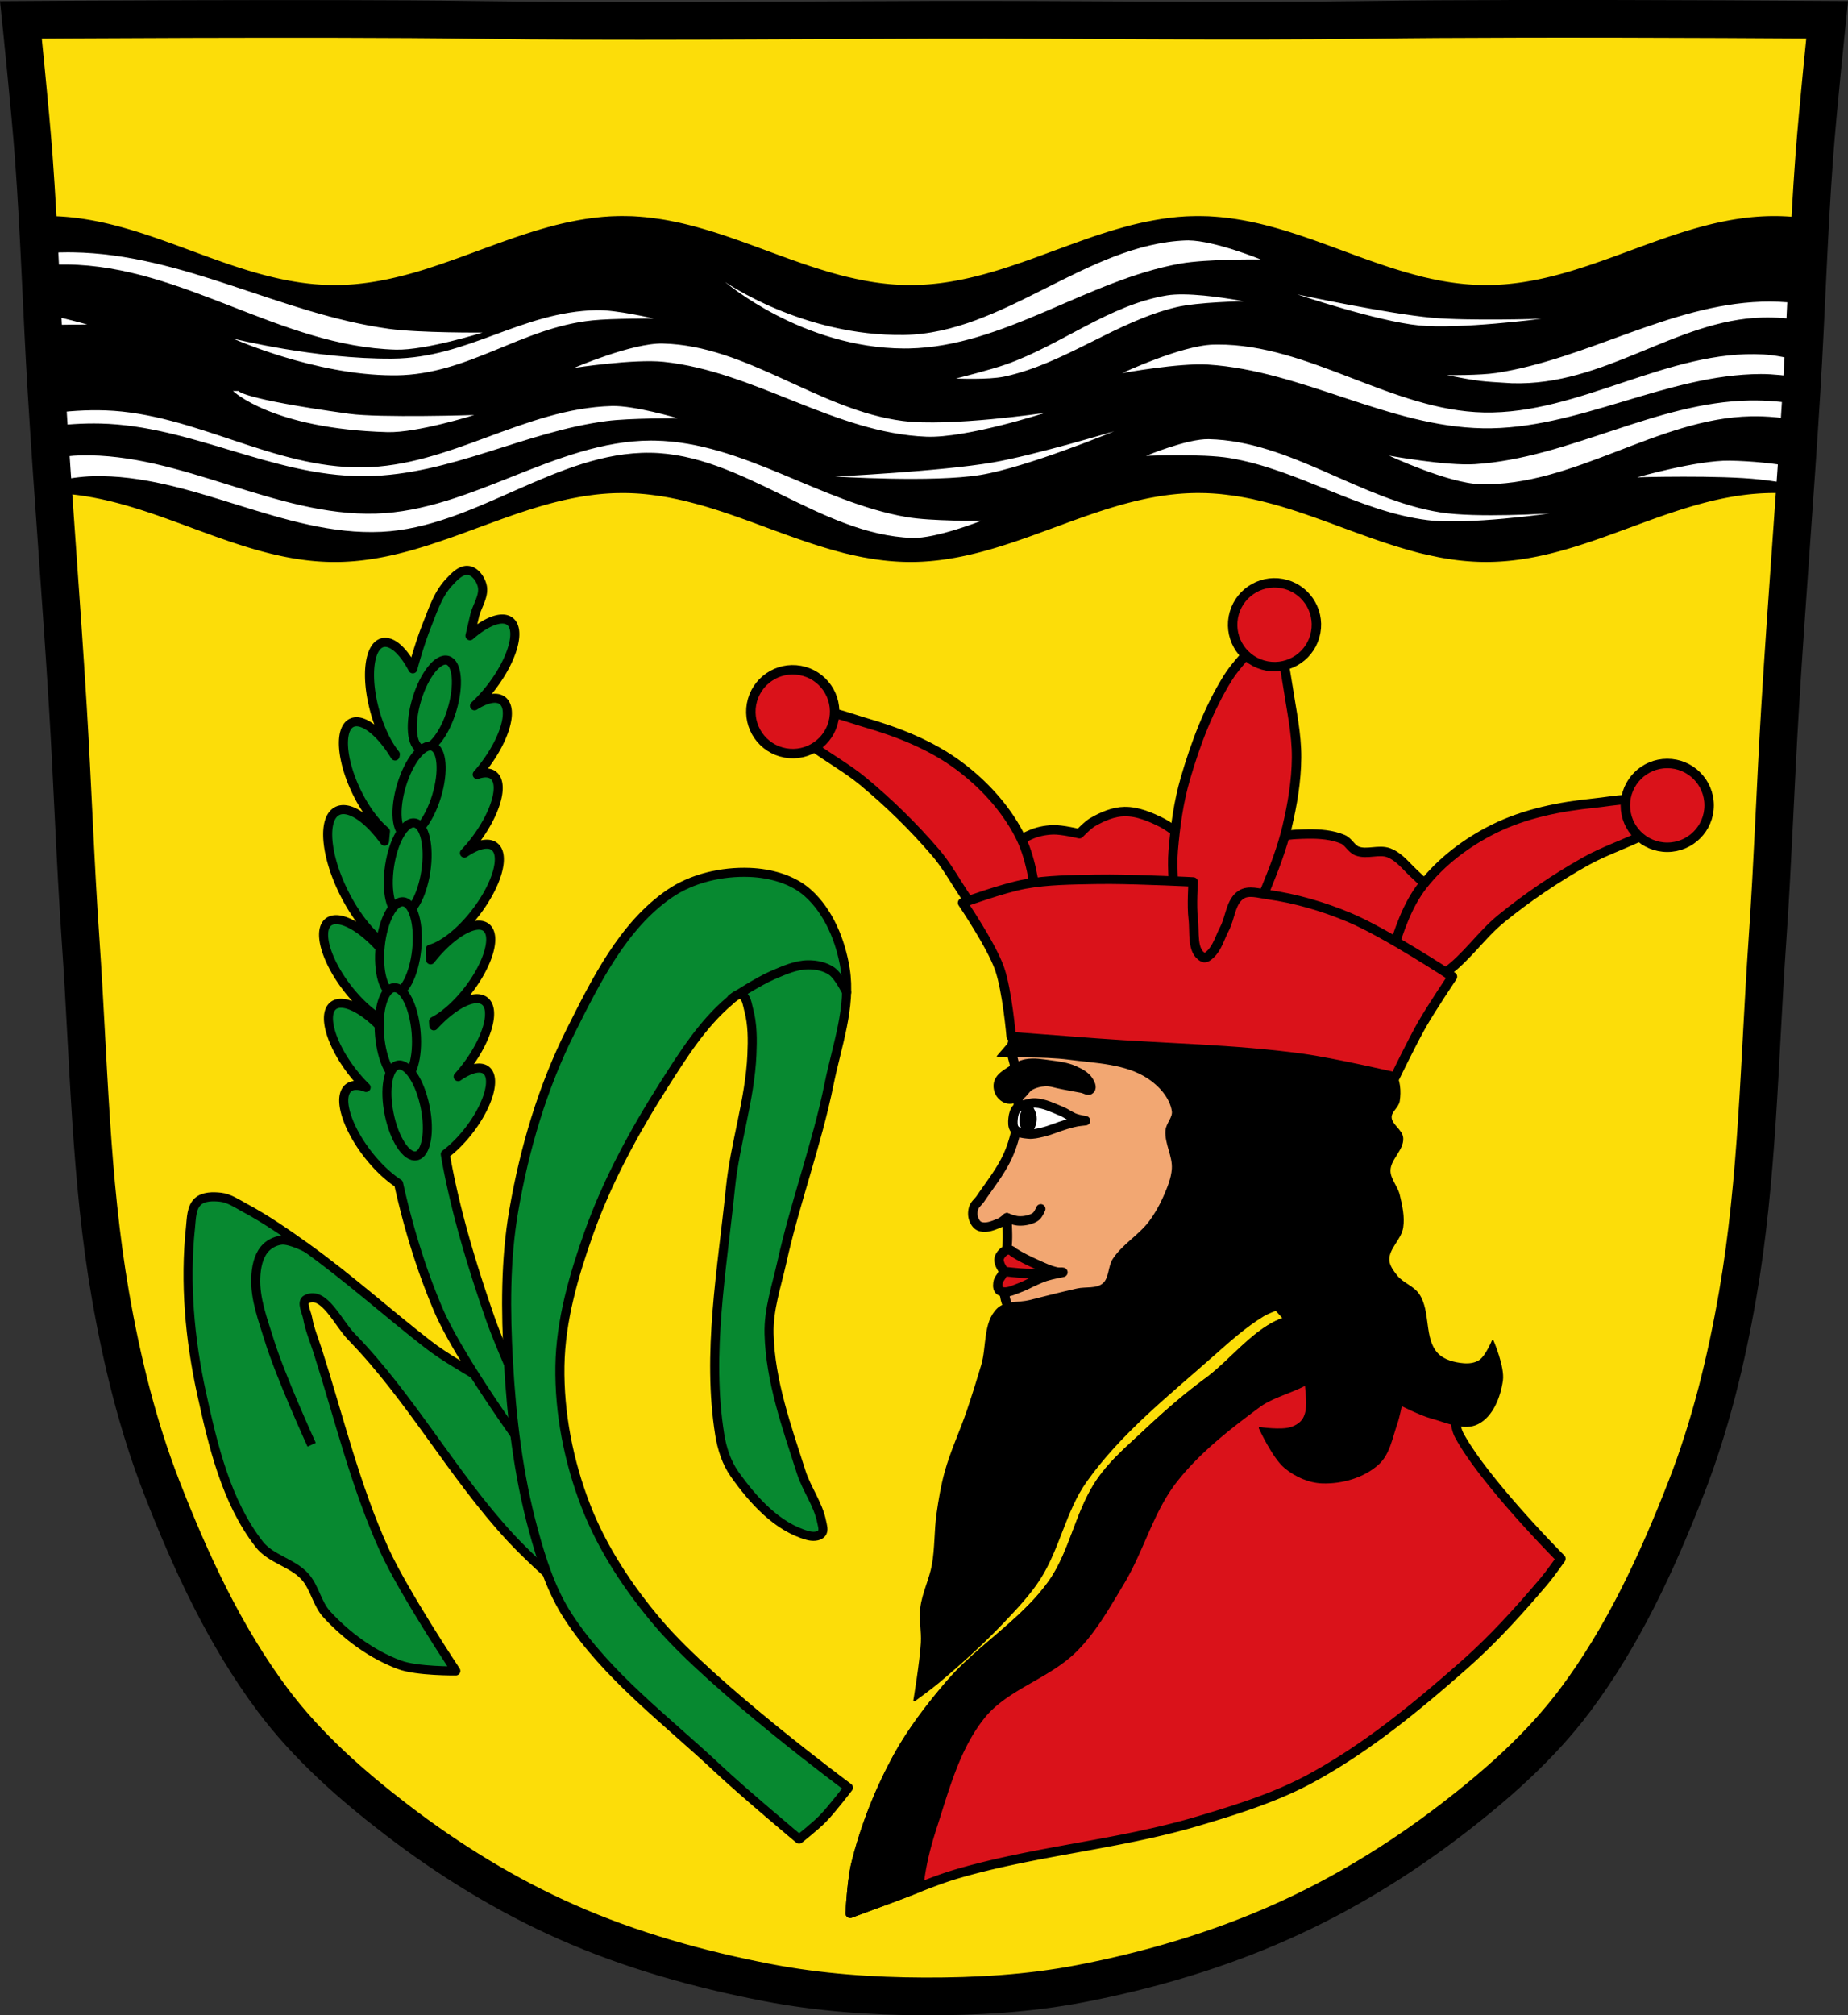 <svg xmlns="http://www.w3.org/2000/svg" width="979.28" height="1067.6" viewBox="0 0 979.284 1067.603"><rect x="0" y="0" width="979.284" height="1067.603" fill="#333333" stroke="none"/><path d="M799.47 10.025c-26.17.053-51.02.198-70.798.478-79.11 1.122-156.7-.214-235.05 0-2.653.007-5.305.036-7.958.043-78.35.214-155.94 1.122-235.05 0-79.11-1.122-239.53 0-239.53 0s4.995 48.18 6.784 72.32c3.067 41.38 4.256 82.87 6.784 124.29 3.405 55.766 7.902 111.49 11.307 167.25 2.529 41.41 3.91 82.9 6.784 124.29 4.346 62.59 5.02 125.75 15.786 187.56 6.02 34.562 14.418 68.979 27.14 101.67 15.355 39.473 33.473 78.71 58.839 112.63 18.288 24.456 41.648 45.04 65.884 63.62 27.747 21.272 57.962 39.816 89.93 53.968 33.818 14.97 69.917 25.08 106.24 32.09 27.334 5.278 55.35 7.255 83.19 7.349 27.662.094 55.55-1.52 82.71-6.741 36.46-7.01 72.54-17.626 106.46-32.746 31.934-14.235 62.23-32.696 89.98-53.968 24.24-18.58 47.595-39.17 65.884-63.62 25.365-33.919 43.484-73.16 58.839-112.63 12.718-32.695 21.12-67.16 27.14-101.72 10.762-61.814 11.44-124.97 15.786-187.56 2.874-41.39 4.256-82.87 6.784-124.29 3.405-55.766 7.902-111.44 11.307-167.21 2.529-41.41 3.717-82.909 6.784-124.29 1.79-24.14 6.784-72.32 6.784-72.32s-90.24-.636-168.73-.478" fill="#fcdd09"/><path d="M24.87 114.481c-1.664 0-3.318.047-4.967.115 1.725 30.843 2.869 61.723 4.752 92.56 1.101 18.03 2.327 36.05 3.582 54.08 52.18 1.471 96.62 36.477 149.13 36.477v.002c13.411 0 26.308-2.304 38.928-5.729.933-.254 1.865-.504 2.795-.77.811-.231 1.619-.473 2.43-.713a273.71 273.71 0 0 0 4.197-1.283c.155-.049.321-.093.477-.143 1.402-.443 2.796-.905 4.195-1.367.197-.065.393-.136.59-.201 1.465-.488 2.929-.988 4.391-1.494v.002l.178-.063.287-.098c.311-.108.648-.206.959-.314 4.941-1.725 9.871-3.539 14.791-5.355 2.545-.94 5.071-1.856 7.617-2.791 1.451-.533 2.925-1.068 4.379-1.596a605.415 605.415 0 0 1 7.03-2.508l.363-.127a366.288 366.288 0 0 1 10.24-3.4l.588-.189a263.802 263.802 0 0 1 5.699-1.709l.295-.084a205.638 205.638 0 0 1 11.648-2.992 177.65 177.65 0 0 1 2.982-.643l.064-.012a257.572 257.572 0 0 1 3.515-.676c1.013-.185 2.036-.362 3.057-.527.784-.127 1.567-.251 2.354-.365l.045-.008 1.574-.211c.565-.076 1.129-.15 1.693-.223a128.45 128.45 0 0 1 11.971-.898c.442-.011.886-.013 1.328-.019.634 0 1.267-.025 1.904-.025.689 0 1.378 0 2.064.022l.391.006c.066 0 .133.003.199.004 2.421.054 4.826.179 7.215.371.168.014.334.03.502.045.701.059 1.403.121 2.102.191.021.005.04.009.064.012 1.349.137 2.671.308 4.01.484.013.002.026 0 .039 0 .363.048.724.098 1.086.148.917.126 1.837.257 2.746.4 1.29.205 2.578.421 3.861.658 1.082.201 2.158.426 3.236.648.572.118 1.148.224 1.719.348.188.042.372.095.561.137 1.351.298 2.703.611 4.047.939 1.051.257 2.08.524 3.127.797 1.233.323 2.49.654 3.719.998.967.271 1.941.543 2.904.826 1.573.462 3.106.935 4.672 1.426 1.569.493 3.147.993 4.711 1.51.106.035.226.079.332.113 1.177.393 2.35.792 3.531 1.195a524.74 524.74 0 0 1 7.285 2.564c.194.07.395.131.59.201l.182.063.5.182c3.612 1.303 7.192 2.642 10.797 3.973.938.347 1.897.68 2.834 1.025.458.169.902.344 1.359.512.958.353 1.926.699 2.893 1.047 8.992 3.29 18.01 6.461 27.16 9.08.078.023.153.048.232.07.202.058.404.111.605.168 1.198.339 2.399.67 3.602.988.792.217 1.582.439 2.379.639.625.157 1.284.304 1.91.455.191.046.385.083.576.127 2.583.615 5.173 1.182 7.783 1.678.121.024.24.053.361.076a.15.15 0 0 0 .07 0c.427.08.859.142 1.287.219.814.145 1.63.286 2.447.418.652.105 1.303.21 1.957.307 1.048.155 2.099.298 3.152.43a123.483 123.483 0 0 0 9.489.847l.016.002h.014a125.467 125.467 0 0 0 6.183.168c4.191 0 8.332-.227 12.43-.641 9.889-.992 19.526-3.09 29.03-5.783l.266-.074c.061-.017.121-.037.182-.055 35.796-10.222 69.67-28.923 107.56-29.936 1.015-.025 2.028-.045 3.051-.045.41 0 .814.009 1.221.014.598.006 1.195.013 1.791.027.332.006.664.016.996.023.85.028 1.697.068 2.543.113.453.028.908.049 1.359.078l.121.008c.509.033 1.016.072 1.523.111.873.068 1.746.143 2.615.229.102 0 .204.019.307.029.035.008.068.018.105.022 1.349.137 2.671.308 4.01.484.039.005.073-.005.111 0 .197.026.391.059.588.086 1.177.162 2.366.324 3.531.514 1.096.178 2.225.369 3.316.57 1.622.299 3.245.621 4.854.969l.258.057c.198.043.39.099.588.143 1.351.298 2.705.611 4.049.939 1.051.257 2.08.526 3.127.799 1.233.323 2.488.652 3.717.996.967.271 1.943.543 2.906.826 1.573.462 3.106.935 4.672 1.426 1.569.493 3.147.993 4.711 1.51.106.035.224.079.33.113 1.177.393 2.352.794 3.533 1.197 2.436.833 4.858 1.692 7.285 2.563.194.07.393.131.588.201.131.047.273.093.404.141 3.707 1.335 7.378 2.711 11.08 4.076.938.347 1.897.68 2.834 1.025.458.169.902.346 1.359.514 1.694.624 3.42 1.235 5.117 1.852a582.24 582.24 0 0 0 9.307 3.305c1.553.536 3.077 1.053 4.637 1.568 2.829.935 5.688 1.829 8.537 2.678.905.271 1.778.537 2.686.797.958.273 1.909.536 2.869.797 1.241.337 2.47.686 3.715.998.625.157 1.286.304 1.912.455 1.027.247 2.061.453 3.092.684.458.102.901.216 1.359.314.519.112 1.063.205 1.584.313.9.185 1.782.401 2.686.57.063.012.156.02.221.031 7.973 1.483 16.08 2.361 24.395 2.361 53.645 0 99-36.527 152.66-36.527 3.656 0 7.274.17 10.857.486 1.267-18.18 2.507-36.36 3.617-54.55 1.854-30.365 2.992-60.774 4.674-91.15-6.278-.941-12.649-1.475-19.14-1.475-53.645 0-99 36.527-152.66 36.527-8.315 0-16.419-.883-24.393-2.365-.063-.012-.156-.016-.221-.027-.903-.17-1.788-.385-2.688-.57-.521-.106-1.062-.204-1.582-.314-.458-.099-.901-.209-1.359-.311-1.031-.23-2.065-.435-3.092-.684-.626-.151-1.289-.3-1.914-.457-.002 0-.007 0 0-.002 0-.02.003-.042.004-.063-35.28-8.911-68.35-27.475-104.84-31.1-.004 0-.008-.003-.014-.004-.02 0-.041-.004-.06-.006-.847-.084-1.696-.151-2.547-.219-.334-.027-.664-.064-.998-.088-.171-.013-.338-.021-.504-.031-.391-.026-.784-.05-1.176-.072-.715-.047-1.43-.096-2.148-.125-.297-.012-.598-.013-.896-.019l-.482-.012c-.375-.006-.749-.017-1.123-.025-.525-.011-1.049-.013-1.572-.018-.263-.002-.524-.014-.787-.014l-.141.002c-1.019 0-2.036.02-3.049.047-.259.007-.52.004-.779.012-1.129.036-2.263.074-3.385.141-.367.022-.736.061-1.104.086-.798.055-1.598.101-2.393.17-.382.033-.761.078-1.141.113-.195.019-.394.041-.59.061-1.481.148-2.944.344-4.414.539-.848.113-1.695.213-2.539.342-.395.06-.783.138-1.178.201a154.828 154.828 0 0 0-4.379.769c-.98.186-1.966.367-2.941.57-.508.105-1 .205-1.512.314-.067.014-.154.042-.221.057a174.9 174.9 0 0 0-3.496.799l-.109.027c-.783.188-1.575.371-2.355.57-.736.187-1.436.375-2.17.57-.789.209-1.569.438-2.355.656-.405.113-.811.227-1.215.342-.774.22-1.545.428-2.316.654-1.278.376-2.591.772-3.863 1.168-.866.269-1.711.548-2.576.826-.546.176-1.111.336-1.656.514-1.992.65-3.976 1.31-5.961 1.992-.132.046-.237.099-.369.145-.405.139-.806.284-1.211.426-2.347.819-4.688 1.66-7.03 2.508-1.454.527-2.927 1.063-4.379 1.596-2.545.935-5.072 1.853-7.617 2.793-4.92 1.816-9.848 3.634-14.789 5.357-.311.109-.648.206-.959.314-1.615.56-3.236 1.111-4.855 1.65-.197.066-.393.138-.59.203-1.399.463-2.792.925-4.195 1.367-.155.049-.323.091-.479.141-1.392.437-2.797.869-4.195 1.283-.698.207-1.396.415-2.096.617-.274.078-.55.153-.824.23-.767.215-1.536.426-2.305.635-7.886 2.14-15.88 3.841-24.04 4.816h-.004c-.166.02-.332.036-.498.055-4.735.545-9.524.85-14.383.85a119.02 119.02 0 0 1-6.199-.16 130.562 130.562 0 0 1-9.736-.881 136.022 136.022 0 0 1-5.031-.729c-.584-.095-1.166-.199-1.748-.301-.56-.098-1.121-.191-1.68-.295-.053 0-.125-.013-.186-.022-.005 0 0-.003-.016-.004-.087-.016-.173-.036-.26-.053-.819-.161-1.626-.351-2.445-.52-.521-.106-1.064-.204-1.584-.314-.458-.099-.901-.211-1.359-.313-.837-.187-1.675-.364-2.51-.555-.473-.112-.948-.214-1.42-.33-1.118-.275-2.231-.569-3.344-.863-.482-.132-.965-.26-1.449-.391-.811-.22-1.619-.443-2.428-.672-.202-.057-.404-.116-.605-.174-.849-.245-1.671-.497-2.521-.75a298.84 298.84 0 0 1-8.537-2.678 414.242 414.242 0 0 1-4.635-1.568 599.086 599.086 0 0 1-9.309-3.305c-.982-.357-1.974-.715-2.965-1.072-1.149-.421-2.298-.844-3.447-1.268l-.064-.025-.094-.031c-4.406-1.626-8.811-3.256-13.225-4.852l-.59-.215-.404-.145c-.036-.013-.072-.023-.109-.035a495.181 495.181 0 0 0-11.592-4.03l-.035-.012c-.121-.04-.244-.077-.365-.117a283.72 283.72 0 0 0-10.656-3.283c-.424-.12-.848-.243-1.27-.361l-.158-.043a198.1 198.1 0 0 0-11.26-2.82c-.019-.005-.039 0-.059-.014l-.26-.057c-.738-.159-1.484-.296-2.227-.445-.791-.159-1.58-.327-2.373-.475-.086-.016-.171-.035-.256-.051-1.09-.2-2.216-.393-3.313-.57-.147-.024-.299-.041-.447-.064-.858-.136-1.719-.252-2.58-.373l-.506-.072c-.197-.027-.391-.062-.588-.088-.027-.004-.05 0-.076 0a136.81 136.81 0 0 0-4.117-.498.604.604 0 0 0-.074-.014c-.603-.06-1.212-.106-1.818-.158-.26-.022-.519-.046-.779-.066-.337-.027-.671-.063-1.01-.088-.313-.023-.605-.039-.92-.059-.966-.063-1.937-.131-2.908-.17-.77-.032-1.547-.037-2.322-.053l-.18-.004c-.127-.002-.254 0-.381-.004-.691-.013-1.378-.025-2.074-.025v-.008c-1.244 0-2.484.024-3.719.063-.049.002-.098 0-.148.002-1.129.036-2.263.074-3.385.141-.367.022-.738.061-1.105.086-.798.055-1.596.103-2.391.172-.382.033-.761.078-1.141.113l-.59.059c-.239.024-.475.054-.713.08-.347.037-.694.08-1.041.119-.253.031-.507.06-.76.092-1.204.144-2.404.302-3.602.477-.279.038-.559.071-.838.113-.105.016-.21.037-.314.055-2.67.411-5.32.897-7.959 1.443l-.225.043c-.508.105-1 .205-1.512.314-.047 0-.102.027-.154.041-1.342.294-2.68.604-4.02.928-.671.16-1.345.316-2.01.486-.736.187-1.436.375-2.17.57-.192.051-.383.106-.574.158a235.404 235.404 0 0 0-9.176 2.661c-.455.141-.904.288-1.354.434-.705.222-1.413.441-2.117.668-.256.077-.51.154-.762.236l-.273.092c-.711.232-1.42.476-2.131.713-1.186.394-2.374.782-3.559 1.189-.08.028-.152.058-.225.088-15.01 5.172-29.845 11.158-44.941 15.969v.031c-.277.089-.551.182-.828.27-.155.049-.323.094-.479.143-1.392.437-2.797.869-4.195 1.283-.809.24-1.618.482-2.43.713-.929.265-1.862.517-2.795.77-12.619 3.424-25.517 5.727-38.928 5.727-53.645 0-98.86-36.531-152.5-36.531v-.01"/><path d="M629.87 127.341c-.448-.005-.885 0-1.311.016-52.621 1.939-96.85 49.31-149.5 50.08-53.598.784-94.78-28.03-94.78-28.03s40.758 34.974 94.81 35.21c.858.004 1.715-.002 2.576-.019 50.29-1.01 94.29-36.1 143.77-44.965 14.01-2.509 42.664-2.197 42.664-2.197s-24.337-9.918-38.23-10.08m-594.25 6.303c-4.937.016-9.831.281-14.695.715.104 2.095.212 4.19.314 6.285 4.739-.399 9.52-.592 14.35-.537 61.32.694 112.82 43.36 174.1 45.11 15.846.452 46.05-9.07 46.05-9.07s-33.372.281-49.688-1.979c-57.63-7.981-108.86-39.601-167.43-40.506-1-.016-2-.021-3-.018m591.48 22.299c-3.216-.03-6.218.119-8.73.533-30.622 5.05-55.884 26.15-85.02 36.457-8.726 3.088-26.773 7.566-26.773 7.566s17.264.77 25.596-1.014c32.19-6.891 59.15-29.11 91.15-36.77 11.594-2.775 35.711-3.129 35.711-3.129s-18-3.513-31.939-3.645m60.37 0s42.39 14.288 64.55 16.449c21.497 2.097 64.721-3.539 64.721-3.539s-38.597 1.202-57.768-.533c-24.12-2.183-71.5-12.377-71.5-12.377m250.54 3.809c-1.559-.006-3.121.018-4.686.072-48.571 1.688-92.35 30.31-140.33 37.723-8.679 1.34-26.348 1.166-26.348 1.166 17.445 3.399 17.746 3.259 34.393 4.281 49.46 1.629 86.947-33.61 132.86-34.789 7.64-.196 15.203.445 22.713 1.646.141-2.887.29-5.773.428-8.66-6.305-.881-12.641-1.414-19.03-1.439m-621.77 4.529c-40.18.857-67.984 25.337-108.19 25.678-40.924.347-84.53-10.602-84.53-10.602s43.28 19.351 84.55 19.453v.002c.655 0 1.31-.002 1.967 0 38.4-.444 66.03-25.19 103.81-29.1 10.696-1.108 32.576-.969 32.576-.969s-19.8-4.671-30.19-4.449m-293.78 2.096c.095 1.977.194 3.954.291 5.932 11.526-.47 23.516-.389 23.516-.389s-12.439-3.712-23.807-5.543m328.69 15.598c-16.259-.351-46.879 12.883-46.879 12.883s31.667-4.859 47.42-3.203c48.14 5.061 90.82 37.753 139.21 39.66 21.335.841 62.684-12.596 62.684-12.596s-50.32 7.43-75.21 4.246c-44.37-5.675-82.47-40.03-127.22-40.99m293.96.529c-.771.004-1.542.017-2.314.039-16.878.491-48.12 15.09-48.12 15.09s30.25-5.494 45.44-4.52c49.869 3.198 95.73 32.876 145.7 33.742 50.1.869 97.16-28.571 147.27-28.742 6.246-.021 13.905.802 21.932 2.049.164-2.837.323-5.674.477-8.512-7.576-2.08-14.836-3.565-20.926-3.906-50.46-2.824-97.64 31.753-148.18 30.73-48.703-.986-92.74-36.24-141.28-35.967m-521.66 24.57s20.53 20.08 81.81 21.826c15.846.452 46.04-9.07 46.04-9.07s-50.02 1.603-66.33-.656c-57.63-7.981-58.52-12.08-58.52-12.08l-3-.018m803.79 5.059c-49.973.866-95.83 30.544-145.7 33.742-15.196.974-45.44-4.52-45.44-4.52s31.24 14.595 48.12 15.09c49.46 1.44 94.12-34.926 143.6-35.928 8.688-.176 17.275.718 25.799 2.275.183-2.833.367-5.665.545-8.498-8.896-1.473-17.853-2.315-26.912-2.158m-603.02 2.92c-46.564 1.259-85.7 32-132.29 32.504-47.43.509-88.6-28.476-135.98-30.18-10.289-.37-20.456.38-30.555 1.777.144 2.255.285 4.511.432 6.766 9.04-1.159 18.15-1.79 27.357-1.578 47.969 1.105 90.94 27.725 138.77 27.875.759.002 1.52-.002 2.281-.014 44.501-.652 83.43-23.437 127.22-29.19 12.397-1.628 37.754-1.426 37.754-1.426s-22.946-6.861-34.986-6.535m266.19 13.373s-42.514 12.781-64.39 16.537c-27.519 4.725-83.52 7.447-83.52 7.447s51.789 3.311 77.12-.857c24.581-4.04 70.789-23.13 70.789-23.13m50.11 4.199c-11.487-.262-33.2 8.83-33.2 8.83s29.714-1.252 44.25 1.166c36.24 6.03 68.35 28.325 104.82 32.881 21.426 2.676 64.725-3.539 64.725-3.539s-38.774 2.478-57.77-.535c-42.547-6.748-79.7-37.818-122.82-38.803m-295.85.742c-50.12.208-95.15 37.15-145.42 38.68-53.25 1.624-103.25-32.09-156.51-30.838-4.686.11-10.06.733-15.777 1.691.275 4.051.552 8.102.832 12.152 7.737-1.561 15.08-2.627 21.23-2.797 52.05-1.441 101.12 31.937 153.13 29.457 49.647-2.367 92.8-42.591 142.5-41.885 48.827.694 89.84 43.36 138.63 45.11 12.618.452 36.668-9.07 36.668-9.07s-26.574.281-39.566-1.979c-45.887-7.981-86.69-39.599-133.32-40.504-.798-.016-1.595-.021-2.391-.018m571.71 10.633c-16.905-.262-48.863 8.83-48.863 8.83s43.729-1.252 65.12 1.166c6.312.713 12.537 1.661 18.699 2.773.214-3.09.423-6.181.635-9.271-11.621-2.01-23.444-3.31-35.592-3.498" fill="#fff" fill-rule="evenodd"/><g stroke="#000"><path d="M799.47 10.025c-26.17.053-51.02.198-70.798.478-79.11 1.122-156.7-.214-235.05 0-2.653.007-5.305.036-7.958.043-78.35.214-155.94 1.122-235.05 0-79.11-1.122-239.53 0-239.53 0s4.995 48.18 6.784 72.32c3.067 41.38 4.256 82.87 6.784 124.29 3.405 55.766 7.902 111.49 11.307 167.25 2.529 41.41 3.91 82.9 6.784 124.29 4.346 62.59 5.02 125.75 15.786 187.56 6.02 34.562 14.418 68.979 27.14 101.67 15.355 39.473 33.473 78.71 58.839 112.63 18.288 24.456 41.648 45.04 65.884 63.62 27.747 21.272 57.962 39.816 89.93 53.968 33.818 14.97 69.917 25.08 106.24 32.09 27.334 5.278 55.35 7.255 83.19 7.349 27.662.094 55.55-1.52 82.71-6.741 36.46-7.01 72.54-17.626 106.46-32.746 31.934-14.235 62.23-32.696 89.98-53.968 24.24-18.58 47.595-39.17 65.884-63.62 25.365-33.919 43.484-73.16 58.839-112.63 12.718-32.695 21.12-67.16 27.14-101.72 10.762-61.814 11.44-124.97 15.786-187.56 2.874-41.39 4.256-82.87 6.784-124.29 3.405-55.766 7.902-111.44 11.307-167.21 2.529-41.41 3.717-82.909 6.784-124.29 1.79-24.14 6.784-72.32 6.784-72.32s-90.24-.636-168.73-.478z" fill="none" stroke-width="20"/><g stroke-linejoin="round"><g fill-rule="evenodd"><g stroke-width="5"><path d="M690.65 698.831c-19.541-.564-34.23 21.409-50.32 33.23-11.395 8.371-22.07 17.721-32.381 27.398-8.562 8.04-17.728 15.748-24.41 25.406-11.41 16.492-14.255 37.977-25.904 54.3-14.87 20.836-38.2 34.32-54.799 53.803-10.428 12.24-20.285 25.19-27.896 39.35-9.357 17.412-16.68 36.11-21.422 55.3-2.085 8.438-2.988 25.904-2.988 25.904s15.273-5.652 22.914-8.469c11.288-4.161 22.328-9.08 33.877-12.453 41.774-12.186 85.82-15.483 127.53-27.898 20.602-6.133 41.42-12.601 60.28-22.914 29.372-16.06 55.6-37.632 80.7-59.781 15.324-13.521 29.13-28.744 42.34-44.34 3.221-3.801 8.967-11.957 8.967-11.957s-40.34-40.487-53.803-65.26c-3.159-5.815-1.706-13.875-5.977-18.93-4.697-5.56-13.387-5.906-19.43-9.963-3.813-2.56-6.485-6.667-10.461-8.967-9.911-5.732-22.653-5.421-32.381-11.459-4.951-3.073-6.743-11.581-12.539-12.18a25.798 25.798 0 0 0-1.906-.127z" fill="#da121a"/><path d="M690.65 698.831c-19.541-.564-34.23 21.409-50.32 33.23-11.395 8.371-22.07 17.721-32.381 27.398-8.562 8.04-17.728 15.748-24.41 25.406-11.41 16.492-14.255 37.977-25.904 54.3-14.87 20.836-38.2 34.32-54.799 53.803-10.428 12.24-20.285 25.19-27.896 39.36-9.357 17.412-16.68 36.11-21.422 55.29-2.085 8.438-2.988 25.904-2.988 25.904s15.275-5.652 22.916-8.469c4.486-1.654 8.936-3.421 13.391-5.17 1.033-10.814 3.665-21.494 7.01-31.83 6.66-20.591 12.376-42.648 25.93-59.52 12.772-15.898 35.23-21.38 49.5-35.949 9.875-10.08 16.881-22.679 24.16-34.77 10.379-17.235 15.438-37.674 27.697-53.627 12.286-15.989 28.599-28.64 44.787-40.662 11.03-8.195 28.587-9.254 35.36-21.21 1.912-3.376 2.974-7.531 3.09-11.689-4.416-3.407-6.315-11.1-11.818-11.666a25.798 25.798 0 0 0-1.906-.127z"/><path d="M546.25 538.341c-5.88 2.236-8.784 9.794-10.09 15.948-.774 3.647 1.242 7.357 1.627 11.07.92 8.865 2.464 17.815 1.627 26.688a64.226 64.226 0 0 1-4.882 19.2c-3.694 8.601-9.705 16.02-14.971 23.759-1.135 1.668-2.952 2.964-3.58 4.882-.608 1.856-.665 4.02 0 5.858.577 1.593 1.662 3.328 3.255 3.906 3.421 1.241 7.395-.521 10.74-1.953 1.357-.581 3.58-2.604 3.58-2.604s.367 6.942.325 10.415c-.117 9.887-2.943 19.818-1.627 29.617.365 2.72.946 5.624 2.604 7.811 2.454 3.237 6.134 5.912 10.09 6.835 20.903 4.878 45.45 2.36 63.791-8.788 20.553-12.49 37.09-35.3 41.66-58.909 3.39-17.516-2.575-37.16-12.368-52.07-7.658-11.662-21.01-18.882-33.523-25.06-10.01-4.943-21.487-6.05-32.22-9.113-8.684-2.476-17.596-10.696-26.04-7.486z" fill="#f2a772"/><path d="M533.56 645.101s3.749 1.447 5.725 1.622a16.63 16.63 0 0 0 6.03-.603c1.403-.406 2.848-.967 3.92-1.96 1.075-.995 2.261-3.769 2.261-3.769" fill="none" stroke-linecap="round"/><path d="M533.41 662.241c-1.785.708-3.308 2.401-3.92 4.221-.322.957 0 2.051.302 3.02.464 1.481 2.261 4.07 2.261 4.07s-1.01 1.709-1.508 2.563c-.503.854-1.279 1.598-1.508 2.563-.348 1.47-.563 3.284.302 4.523.567.812 1.727 1.131 2.714 1.206 2.856.217 5.597-1.287 8.291-2.261 2.96-1.071 5.698-2.681 8.593-3.92 1.742-.745 3.469-1.542 5.276-2.111 2.953-.929 9.05-2.111 9.05-2.111s-2.132.065-3.166-.151c-4-.836-7.728-2.697-11.457-4.372-3.875-1.74-7.694-3.644-11.306-5.879-.581-.36-1.016-.973-1.658-1.206-.71-.257-1.559-.429-2.261-.151z" fill="#da121a"/><path d="M532.05 673.551s8.03.943 12.06 1.055c6.383.178 19.15-.603 19.15-.603" fill="none"/><path d="M577.7 577.091c1.076-1.138-.067-3.294-.921-4.607-1.742-2.678-4.911-4.231-7.832-5.528-3.836-1.704-8.125-2.201-12.285-2.764-4.266-.577-8.674-1.44-12.899-.614-2.989.584-5.773 2.128-8.292 3.839-2.336 1.587-5.17 3.184-6.142 5.835-.656 1.788-.328 4.03.614 5.682.886 1.557 2.536 2.911 4.3 3.225 2.105.374 4.299-.76 6.142-1.843 2.091-1.228 3.117-3.861 5.221-5.067 2.489-1.427 5.427-2.16 8.292-2.303 3.01-.151 5.942 1 8.906 1.536 3.537.638 7.05 1.409 10.596 1.996 1.428.236 3.305 1.666 4.3.614z"/><path d="M538.85 587.071c-1.29 1.41-1.806 3.473-1.996 5.375-.196 1.959-.347 4.329.921 5.835 1.636 1.944 4.689 2.202 7.217 2.457 2.413.244 4.851-.39 7.217-.921 4.359-.978 8.456-2.898 12.745-4.146 1.776-.517 3.557-1.036 5.375-1.382 1.622-.309 4.914-.614 4.914-.614s-3.647-.601-5.375-1.228c-2.647-.961-4.92-2.769-7.524-3.839-4.372-1.797-8.796-3.997-13.513-4.3-2.284-.147-4.578.525-6.757 1.228-1.133.366-2.421.657-3.225 1.536z" fill="#fff"/><path d="M543.92 585.231s2.291 3.629 2.764 5.682c.264 1.147.239 2.379 0 3.532-.418 2.02-2.457 5.682-2.457 5.682"/></g><path d="M528.72 559.591s25.08-.438 37.469 1.228c14.396 1.937 30.27 2.111 42.38 10.135 6.04 4 11.737 10.351 12.899 17.506.587 3.611-3.108 6.794-3.378 10.442-.506 6.831 3.83 13.435 3.378 20.27-.346 5.235-2.507 10.241-4.607 15.05-2.038 4.666-4.604 9.147-7.678 13.206-5.507 7.273-14.02 12.04-19.04 19.656-2.627 3.984-1.835 10.184-5.528 13.206-3.636 2.976-9.234 1.747-13.82 2.764-8.436 1.871-16.8 4.053-25.18 6.142-5.638 1.405-12.738.237-16.892 4.3-7.369 7.207-5.355 19.91-8.292 29.791-2.417 8.131-4.954 16.229-7.678 24.26-3.67 10.826-8.625 21.23-11.671 32.25-2 7.238-3.242 14.679-4.3 22.11-1.274 8.956-.861 18.12-2.457 27.03-1.384 7.724-5.17 14.94-6.142 22.727-.767 6.144.64 12.391.288 18.572-.584 10.258-3.974 30.567-3.974 30.567s8.764-6.347 12.899-9.828c11.97-10.08 23.619-20.598 34.397-31.94 6.808-7.164 13.701-14.411 19.04-22.727 10.294-16.03 13.545-36.06 24.57-51.596 18.35-25.857 43.833-45.928 67.57-66.952 8.401-7.442 16.831-15.04 26.412-20.884 2.112-1.289 6.757-3.071 6.757-3.071s7.07 7.201 9.214 11.671c4.356 9.09 5.994 19.43 6.757 29.483.419 5.527 1.468 11.741-1.228 16.584-1.355 2.433-4.108 4.053-6.757 4.914-5.257 1.71-16.584 0-16.584 0s7.125 15.599 13.513 20.884c5.449 4.508 12.587 7.758 19.656 7.985 10.354.332 21.777-2.905 29.483-9.828 5.862-5.266 7.223-14.06 9.828-21.498 1.116-3.187 2.457-9.828 2.457-9.828s10.388 5.258 15.97 6.757c7.971 2.14 17.193 6.773 24.57 3.071 7.785-3.907 11.661-14.1 12.899-22.727 1.016-7.079-4.914-20.884-4.914-20.884s-3.344 8.09-6.757 10.442c-2.413 1.664-5.677 2.08-8.599 1.843-5.04-.409-10.677-1.831-14.13-5.528-7.467-8-3.762-22.22-9.828-31.33-2.819-4.233-8.523-5.833-11.671-9.828-1.983-2.517-4.206-5.396-4.3-8.599-.183-6.235 6.444-11.03 7.371-17.199.856-5.702-.498-11.592-1.843-17.199-1.073-4.474-4.938-8.298-4.914-12.899.032-6.159 7.165-11.05 6.757-17.199-.28-4.207-6.05-6.841-6.142-11.06-.07-3.204 3.813-5.432 4.3-8.599.787-5.124.385-11.02-2.457-15.356-8.128-12.397-23.67-18.538-37.469-23.955-37.38-14.677-78.39-20.886-118.55-21.498-8.281-.126-17.288-.26-24.57 3.685-8.671 4.698-13.154 14.697-19.656 22.11-3.302 3.765-9.828 11.363-9.828 11.363z"/><g fill="#da121a" stroke-width="5"><path d="M595.92 429.921c-5.894.08-11.677 2.609-16.801 5.523-2.741 1.559-7.135 6.213-7.135 6.213s-9.31-2.252-14.04-2.072c-4.166.159-8.419 1-12.197 2.762-4.715 2.197-10.808 4.495-12.428 9.438-.673 2.053 1.149 5.062 1.84 6.213.69 1.151 1.382 10.816 1.842 13.12.46 2.301 18.18 8.976 22.09 9.666 3.912.69 43.04 0 46.03 0 2.992 0 18.18-4.602 18.18-4.602l5.063-9.436 4.143-13.12-2.992-7.594s-8.533-7.592-13.578-10.127c-6.224-3.127-13.06-6.077-20.02-5.982zm97.22 11.881c-2.11.024-4.213.109-6.283.203-10.05.455-29.617 5.857-29.617 5.857s4.555 20.18 4.881 23.434c.325 3.255 10.74 18.226 12.367 20.504 1.627 2.278 25.06 14.973 31.25 18.553 6.184 3.58 35.15-2.604 41.01-2.604 5.858 0 8.138-13.344 9.439-14.32 1.302-.976 5.933-9.07 5.207-13.996-1.152-7.814-8.798-13.231-14.32-18.877-3.294-3.367-6.665-7.109-11.07-8.787-5.28-2.01-11.664 1.088-16.924-.977-3.01-1.183-4.502-4.93-7.486-6.184-5.733-2.408-12.12-2.88-18.451-2.807z"/><path d="M737.3 505.801c3.999-12.842 8.33-26.17 16.599-36.778 9.875-12.668 23.366-22.803 37.754-29.943 16.452-8.164 35.1-11.843 53.38-13.67 10.485-1.048 22.885-4.34 31.57 1.627 1.761 1.21 2.16 3.768 2.604 5.858.338 1.592.834 3.485 0 4.882-1.643 2.75-5.594 3.13-8.462 4.557-10.04 4.993-20.821 8.494-30.594 13.995-15.654 8.812-30.649 18.938-44.589 30.27-10.657 8.662-18.409 20.704-29.617 28.641-4.949 3.505-10.236 7.563-16.273 8.137-3.59.341-7.92-.325-10.415-2.929-2.621-2.737-2.507-7.278-2.604-11.07-.031-1.213.29-2.422.651-3.58z"/></g></g><g stroke-width="5"><g fill="#da121a" transform="translate(230.36 9.981)"><circle cx="653.14" cy="416.66" r="22.2" stroke-linecap="round"/><path d="M319.38 471.11c-1.632-13.351-3.504-27.24-9.737-39.16-7.444-14.233-18.9-26.622-31.775-36.23-14.722-10.981-32.409-17.944-50.06-23.02-10.127-2.91-21.737-8.372-31.35-4.058-1.95.875-2.801 3.32-3.612 5.297-.618 1.506-1.446 3.279-.875 4.803 1.123 3 4.942 4.082 7.508 6 8.983 6.713 18.961 12.09 27.589 19.253 13.821 11.475 26.758 24.13 38.44 37.771 8.932 10.432 14.399 23.669 24 33.486 4.241 4.335 8.714 9.275 14.551 10.922 3.471.979 7.85 1.1 10.771-1.015 3.069-2.222 3.771-6.71 4.545-10.42.248-1.187.149-2.435 0-3.639z" fill-rule="evenodd"/><circle cx="-252.45" cy="327.07" r="22.2" transform="scale(-1 1) rotate(-10.327)" stroke-linecap="round"/><path d="M441.51 324.66s-15.479 15.256-21.17 24.395c-10.217 16.397-17.15 34.843-22.554 53.39-3.611 12.399-5.366 25.334-6.444 38.2-.858 10.244.872 20.596 0 30.839-.924 10.857-11.172 22.902-5.523 32.22 4.679 7.717 16.757 8.617 25.776 8.285 6.947-.256 15.342-2.132 19.332-7.825 4.846-6.915-1.086-17.11.921-25.315 1.614-6.6 6.182-12.12 8.745-18.411 4.284-10.514 8.42-21.17 11.05-32.22 2.866-12.05 4.968-24.433 5.063-36.822.097-12.674-2.734-25.21-4.603-37.743-1.172-7.859-4.142-23.474-4.142-23.474z" fill-rule="evenodd"/><circle cx="-495.36" cy="236" r="22.2" transform="scale(-1 1) rotate(-10.327)" stroke-linecap="round"/></g><g fill-rule="evenodd"><path d="M545.6 585.811s-2.291 3.629-2.764 5.682c-.264 1.147-.239 2.379 0 3.532.418 2.02 2.457 5.682 2.457 5.682"/><path d="M587.68 465.781c-2.596-.014-5.02-.003-7.182.041-12.53.255-25.18.291-37.514 2.531-11.271 2.048-32.91 9.896-32.91 9.896s15.11 22.23 19.563 34.752c4.093 11.515 6.215 36.13 6.215 36.13s30.376 2.313 45.566 3.453c36.13 2.711 72.5 3.15 108.4 8.05 16.665 2.277 49.48 9.895 49.48 9.895s9.09-18.795 14.27-27.846c4.971-8.679 16.11-25.316 16.11-25.316s-35.21-23.19-54.54-31.3c-13.886-5.825-28.579-10.145-43.496-12.197-4.56-.627-9.899-2.43-13.809 0-5.74 3.568-5.828 12.2-8.975 18.18-2.414 4.59-3.758 10.09-7.596 13.578-.958.87-2.388 2.125-3.553 1.563-6.413-3.097-4.511-13.601-5.422-20.664-.825-6.391 0-19.332 0-19.332s-26.428-1.326-44.6-1.422z" fill="#da121a"/></g></g><path d="M241.549 885.151s-20.539.261-29.943-3.255c-14.602-5.459-27.838-15.226-38.41-26.688-5.272-5.719-6.46-14.446-11.717-20.18-6.632-7.232-18.06-9.183-24.08-16.924-17.553-22.542-24.477-52.16-30.594-80.06-6.286-28.676-8.961-58.683-5.858-87.88.501-4.712.405-10.475 3.906-13.67 3.02-2.754 7.983-2.735 12.04-2.278 4.587.516 8.627 3.35 12.693 5.533 11.613 6.234 22.495 13.787 33.2 21.481 22.07 15.863 42.35 34.08 63.791 50.773 18.936 14.742 44.19 23.502 57.28 43.612 8.156 12.525 6.134 29.29 10.415 43.612 4.757 15.914 9.693 31.914 16.924 46.867 2.333 4.824 8.462 13.67 8.462 13.67s-33.769-28.714-48.82-44.914c-30.907-33.27-52.93-74.23-84.62-106.75-7.203-7.391-14.537-24.487-23.759-19.853-2.991 1.503-.021 6.73.567 10.03 1.06 5.941 3.45 11.567 5.292 17.314 11.349 35.415 20.01 71.957 35.476 105.78 10.278 22.47 37.754 63.791 37.754 63.791z" fill="#078930" fill-rule="evenodd" stroke-width="4.8"/></g><g stroke-width="4.8"><g fill-rule="evenodd"><path d="M162.79 661.231s-8.861-4.714-13.587-4.27c-3.431.322-6.927 2.218-9.113 4.882-3.309 4.03-4.34 9.759-4.556 14.971-.47 11.311 3.826 22.379 7.16 33.2 5.863 19.02 22.457 55.33 22.457 55.33" fill="none"/><path d="M247.51 302.141c-3.743-.028-7.085 3.68-9.695 6.488-5.547 5.97-8.261 14.12-11.254 21.701-3.085 7.814-5.624 15.843-7.805 23.975-5.155-9.812-11.314-15.11-16.07-13.838-7.207 1.934-9.04 18.12-4.092 36.14 2.527 9.188 6.485 17.528 10.9 22.973l-.143.879c-7.859-12.955-17.311-20.2-22.926-17.572-6.748 3.184-5.678 19.433 2.391 36.29 4.291 8.953 9.936 16.706 15.441 21.21a701.103 701.103 0 0 0-.494 5.213c-9.141-12.608-19.01-18.939-24.969-16.02-8.104 3.975-6.47 23.531 3.65 43.68 5.107 10.155 11.684 19.01 18.15 24.43-.044 1.134-.098 2.268-.139 3.402-10.451-11.219-21.352-16.473-26.344-12.697-5.938 4.519-1.509 20.19 9.891 35 4.948 6.424 10.655 11.93 16.08 15.514.026 1.187.047 2.374.082 3.561-9.627-9.277-18.98-13.173-23.473-9.777-5.939 4.517-1.512 20.19 9.889 35a81.049 81.049 0 0 0 7.414 8.369c-3.922-1.504-7.119-1.463-9.201.117-5.939 4.518-1.512 20.19 9.889 35 5.089 6.602 10.972 12.224 16.523 15.789 5.081 22.832 11.86 45.28 20.984 66.69 10.612 24.9 42.602 69.13 42.602 69.13s4.28-5.529 4.822-8.842c.748-4.565-2.41-13.664-2.41-13.664s-12.654-28.07-17.684-42.604c-9.101-26.294-17.271-53.05-22.508-80.38-.374-1.95-.717-3.905-1.043-5.863 4.329-3.226 8.735-7.663 12.611-12.701 10.358-13.472 14.38-27.725 8.984-31.834-2.99-2.261-8.43-.995-14.771 3.438a86.65 86.65 0 0 0 4.03-4.836c11.482-14.917 15.941-30.699 9.961-35.25-5.09-3.859-16.28 1.623-26.902 13.178l-.141-2.391c5.977-3.098 12.712-9.159 18.436-16.59 10.804-14.05 15-28.906 9.373-33.19-5.557-4.216-18.617 3.431-29.375 17.201a769.092 769.092 0 0 1-.162-5.68c7.105-1.918 16.381-9.381 24.07-19.367 11.4-14.813 15.828-30.484 9.889-35-3.222-2.441-9.04-1.16-15.852 3.49a82.976 82.976 0 0 0 5.356-6.266c11.401-14.813 15.828-30.485 9.889-35-1.953-1.47-4.88-1.595-8.471-.363a84.14 84.14 0 0 0 3.447-4.168c11.399-14.812 15.826-30.482 9.889-35-3.045-2.298-8.41-1.287-14.77 2.785 3.085-2.867 6.088-6.181 8.834-9.748 11.401-14.813 15.828-30.484 9.889-35-4.099-3.096-12.291-.139-21.14 7.631.811-3.485 1.627-6.968 2.441-10.451 1.258-5.379 5.354-10.716 4.02-16.08-.871-3.498-3.666-7.525-7.234-8.04a5.665 5.665 0 0 0-.754-.057z" fill="#078930" stroke-linejoin="round"/></g><g fill="#078930" stroke-linejoin="round"><g stroke-linecap="round" transform="translate(230.36 9.981)"><g transform="matrix(.957 .292 -.289 .957 0 0)"><ellipse cx="104.79" cy="347.66" rx="9.717" ry="24.513"/><ellipse cx="110.2" cy="393.57" rx="9.717" ry="24.513"/></g><ellipse cx="53.44" cy="447.1" rx="9.717" ry="24.513" transform="rotate(8.807) skewX(.172)"/><ellipse cx="32.597" cy="491.55" rx="9.717" ry="24.513" transform="matrix(.994 .108 -.105 .994 0 0)"/><ellipse cx="65.19" cy="534.06" rx="9.717" ry="24.513" transform="matrix(-.996 .088 .085 .996 0 0)"/><ellipse cx="129.97" cy="563.15" rx="9.717" ry="24.513" transform="matrix(-.979 .203 .2 .98 0 0)"/></g><path d="M449.61 946.981s-8.652 11.387-13.641 16.483c-3.853 3.935-12.505 10.799-12.505 10.799s-29.29-24.461-43.2-37.514c-27.35-25.674-58.43-48.773-79.01-80.14-9.184-14-14.379-30.443-18.757-46.608-7.81-28.837-11.416-58.839-13.07-88.67-1.482-26.69-1.717-53.803 2.842-80.14 5.661-32.709 15.231-65.25 30.12-94.92 13.399-26.691 27.712-55.789 52.29-72.75 12.1-8.353 27.934-11.939 42.629-11.368 10.838.421 22.579 3.603 30.693 10.799 11.22 9.952 17.514 25.548 19.893 40.36 3.248 20.21-4.475 40.751-8.526 60.817-6.438 31.893-17.967 62.59-25.01 94.35-2.791 12.59-7.151 25.19-6.821 38.08.643 25.08 9.394 49.43 17.05 73.32 2.877 8.98 8.964 16.897 10.799 26.15.406 2.044 1.357 4.67 0 6.252-1.623 1.891-4.989 1.807-7.389 1.137-16.191-4.524-28.917-18.691-38.65-32.398-4.339-6.111-6.77-13.63-7.957-21.03-6.912-43.07 1.256-87.34 5.684-130.73 2.416-23.674 10.314-46.706 11.368-70.48.353-7.97.403-16.178-1.705-23.872-.784-2.86-1.149-7.07-3.979-7.957-2.265-.71-4.441 1.875-6.252 3.41-14.31 12.13-24.602 28.505-34.672 44.33-15.736 24.736-29.957 50.817-39.787 78.44-8.06 22.652-14.964 46.44-15.346 70.48-.399 25.04 4.628 50.52 13.641 73.89 8.817 22.86 22.757 43.875 38.65 62.52 28.754 33.736 100.6 86.963 100.6 86.963z" fill-rule="evenodd"/></g><path d="M387.82 528.931s14.06-9.156 21.738-12.413c5.963-2.528 12.181-5.366 18.658-5.428 4.334-.041 9 .907 12.552 3.392 3.746 2.623 7.894 11.221 7.894 11.221" fill="none" stroke-linecap="round"/></g></g></svg>